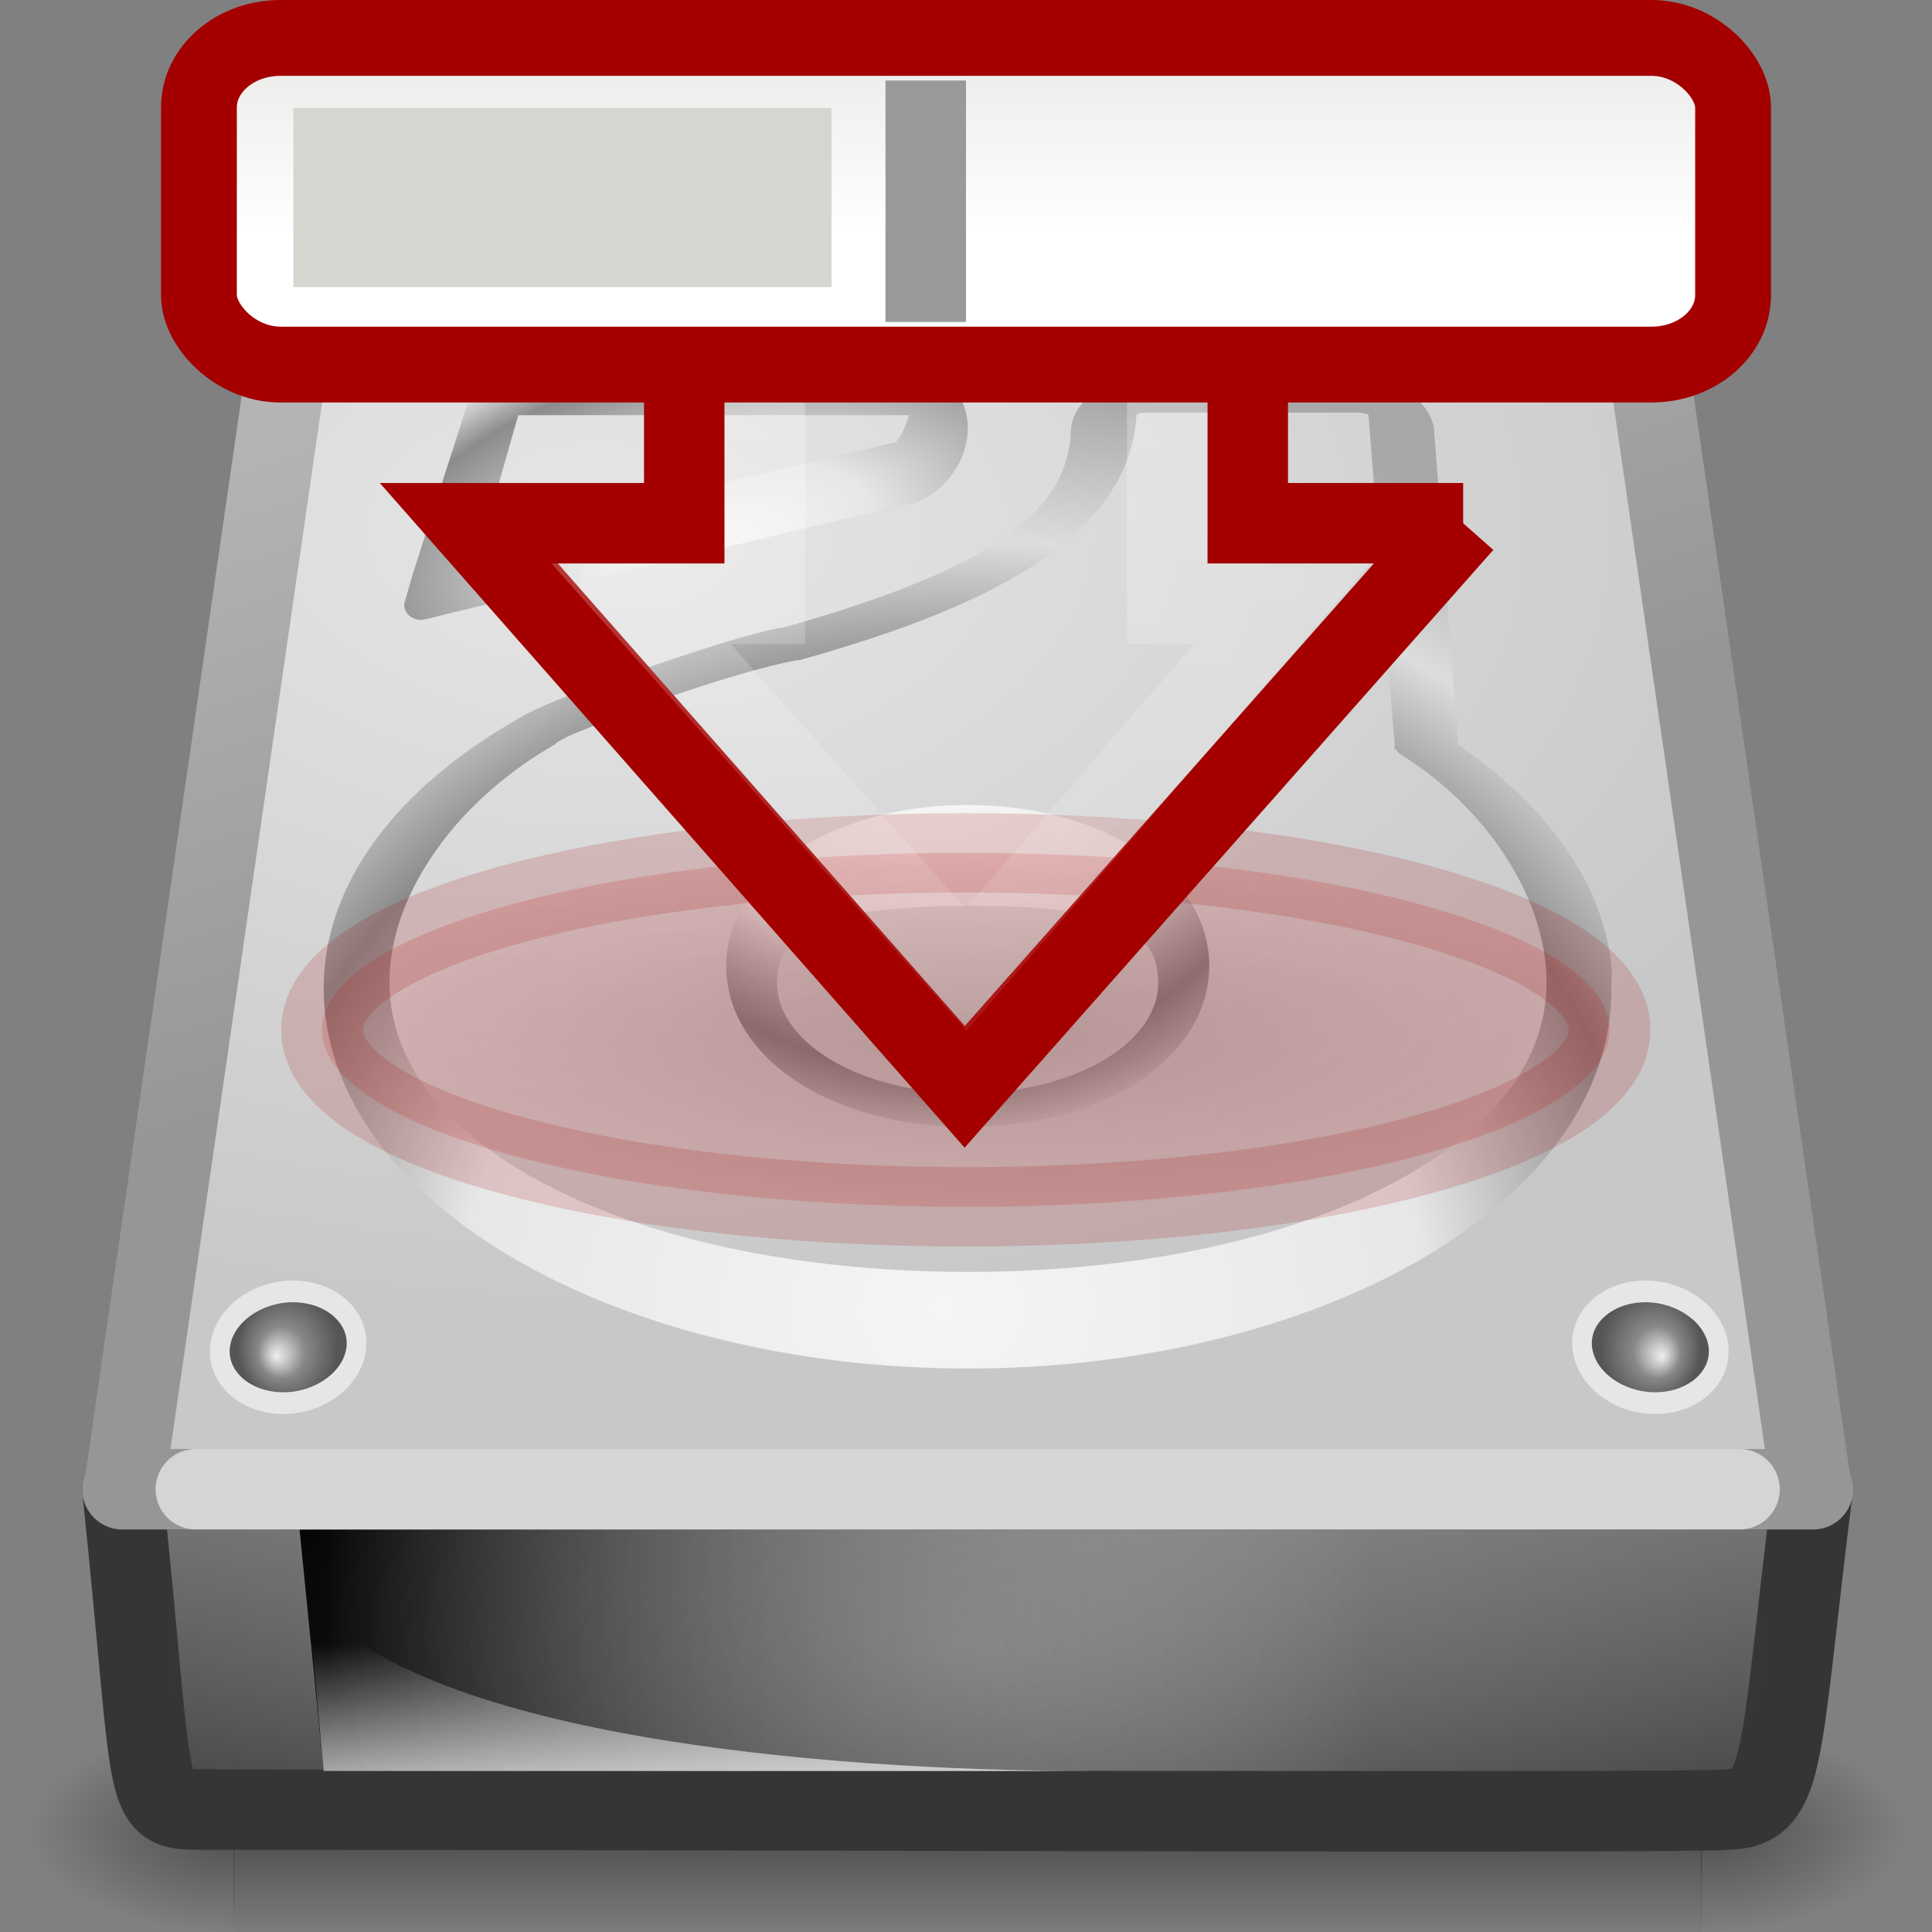 <?xml version="1.0" encoding="UTF-8" standalone="no"?>
<!-- Created with Inkscape (http://www.inkscape.org/) -->

<svg
   xmlns:svg="http://www.w3.org/2000/svg"
   xmlns="http://www.w3.org/2000/svg"
   xmlns:xlink="http://www.w3.org/1999/xlink"
   version="1.0"
   width="24"
   height="24"
   id="svg2">
  <rect width="100%" height="100%" fill="#808080" stroke="none"/>
  <defs
     id="defs4">
    <linearGradient
       id="linearGradient6451">
      <stop
         id="stop6453"
         style="stop-color:#eeeeec;stop-opacity:1"
         offset="0" />
      <stop
         id="stop6455"
         style="stop-color:#ffffff;stop-opacity:1"
         offset="1" />
    </linearGradient>
    <linearGradient
       id="linearGradient4222">
      <stop
         id="stop4224"
         style="stop-color:#ffffff;stop-opacity:1"
         offset="0" />
      <stop
         id="stop4226"
         style="stop-color:#ffffff;stop-opacity:0"
         offset="1" />
    </linearGradient>
    <linearGradient
       x1="13.472"
       y1="25.411"
       x2="57.726"
       y2="25.411"
       id="linearGradient2509"
       xlink:href="#linearGradient4222"
       gradientUnits="userSpaceOnUse"
       gradientTransform="matrix(0,0.37,-0.362,0,17.508,-1.332)" />
    <linearGradient
       id="linearGradient4168">
      <stop
         id="stop4170"
         style="stop-color:#f8cd70;stop-opacity:1"
         offset="0" />
      <stop
         id="stop4172"
         style="stop-color:#cc9110;stop-opacity:1"
         offset="1" />
    </linearGradient>
    <linearGradient
       x1="28.315"
       y1="20.71"
       x2="0.816"
       y2="20.71"
       id="linearGradient2512"
       xlink:href="#linearGradient4168"
       gradientUnits="userSpaceOnUse"
       gradientTransform="matrix(0,-0.319,-0.313,0,15.486,15.086)" />
    <linearGradient
       id="linearGradient5105-262-943-861">
      <stop
         id="stop2487"
         style="stop-color:#0d0d0d;stop-opacity:1"
         offset="0" />
      <stop
         id="stop2489"
         style="stop-color:#0d0d0d;stop-opacity:0"
         offset="1" />
    </linearGradient>
    <radialGradient
       cx="11.25"
       cy="19.031"
       r="8.062"
       fx="11.25"
       fy="19.031"
       id="radialGradient2502"
       xlink:href="#linearGradient5105-262-943-861"
       gradientUnits="userSpaceOnUse"
       gradientTransform="matrix(1,0,0,0.283,0,13.646)" />
    <linearGradient
       x1="21.478"
       y1="1.685"
       x2="21.478"
       y2="6.575"
       id="linearGradient2885"
       xlink:href="#linearGradient6451"
       gradientUnits="userSpaceOnUse"
       gradientTransform="matrix(0.476,0,0,0.406,0.327,0.268)" />
    <linearGradient
       id="linearGradient4071">
      <stop
         id="stop4073"
         style="stop-color:#f5f5f5;stop-opacity:1"
         offset="0" />
      <stop
         id="stop4075"
         style="stop-color:#e7e7e7;stop-opacity:1"
         offset="0.271" />
      <stop
         id="stop4077"
         style="stop-color:#8c8c8c;stop-opacity:1"
         offset="0.693" />
      <stop
         id="stop4079"
         style="stop-color:#dddddd;stop-opacity:1"
         offset="0.835" />
      <stop
         id="stop4081"
         style="stop-color:#a8a8a8;stop-opacity:1"
         offset="1" />
    </linearGradient>
    <linearGradient
       id="linearGradient7609-6">
      <stop
         id="stop7611-3"
         style="stop-color:#ffffff;stop-opacity:1"
         offset="0" />
      <stop
         id="stop7677-2"
         style="stop-color:#e7e7e7;stop-opacity:1"
         offset="0.47" />
      <stop
         id="stop7613-4"
         style="stop-color:#8c8c8c;stop-opacity:1"
         offset="0.672" />
      <stop
         id="stop7617-3"
         style="stop-color:#dddddd;stop-opacity:1"
         offset="0.835" />
      <stop
         id="stop7615-6"
         style="stop-color:#a8a8a8;stop-opacity:1"
         offset="1" />
    </linearGradient>
    <linearGradient
       id="linearGradient4236-0">
      <stop
         id="stop4238-4"
         style="stop-color:#eeeeee;stop-opacity:1"
         offset="0" />
      <stop
         id="stop4240-3"
         style="stop-color:#eeeeee;stop-opacity:0"
         offset="1" />
    </linearGradient>
    <linearGradient
       id="linearGradient6309">
      <stop
         id="stop6311"
         style="stop-color:#000000;stop-opacity:1"
         offset="0" />
      <stop
         id="stop6313"
         style="stop-color:#bbbbbb;stop-opacity:0"
         offset="1" />
    </linearGradient>
    <radialGradient
       cx="113.065"
       cy="97.588"
       r="2.563"
       fx="113.667"
       fy="98"
       id="radialGradient4241"
       gradientUnits="userSpaceOnUse">
      <stop
         id="stop4243"
         style="stop-color:#eeeeee;stop-opacity:1"
         offset="0" />
      <stop
         id="stop4245"
         style="stop-color:#cecece;stop-opacity:1"
         offset="0.16" />
      <stop
         id="stop4247"
         style="stop-color:#888888;stop-opacity:1"
         offset="0.468" />
      <stop
         id="stop4249"
         style="stop-color:#555555;stop-opacity:1"
         offset="1" />
    </radialGradient>
    <linearGradient
       id="linearGradient4035">
      <stop
         id="stop4037"
         style="stop-color:#f5f5f5;stop-opacity:1"
         offset="0" />
      <stop
         id="stop4039"
         style="stop-color:#e7e7e7;stop-opacity:1"
         offset="0.47" />
      <stop
         id="stop4041"
         style="stop-color:#8c8c8c;stop-opacity:1"
         offset="0.693" />
      <stop
         id="stop4043"
         style="stop-color:#dddddd;stop-opacity:1"
         offset="0.835" />
      <stop
         id="stop4045"
         style="stop-color:#a8a8a8;stop-opacity:1"
         offset="1" />
    </linearGradient>
    <linearGradient
       id="linearGradient2215-9">
      <stop
         id="stop2223-6"
         style="stop-color:#7a7a7a;stop-opacity:1"
         offset="0" />
      <stop
         id="stop2219-1"
         style="stop-color:#474747;stop-opacity:1"
         offset="1" />
    </linearGradient>
    <linearGradient
       id="linearGradient7056-0">
      <stop
         id="stop7064-4"
         style="stop-color:#e6e6e6;stop-opacity:1"
         offset="0" />
      <stop
         id="stop7060-2"
         style="stop-color:#c8c8c8;stop-opacity:1"
         offset="1" />
    </linearGradient>
    <linearGradient
       id="linearGradient3484-2">
      <stop
         id="stop3486-2"
         style="stop-color:#969696;stop-opacity:1"
         offset="0" />
      <stop
         id="stop3488-0"
         style="stop-color:#b4b4b4;stop-opacity:1"
         offset="1" />
    </linearGradient>
    <linearGradient
       id="linearGradient6310-8">
      <stop
         id="stop6312-6"
         style="stop-color:#ffffff;stop-opacity:1"
         offset="0" />
      <stop
         id="stop6314-6"
         style="stop-color:#ffffff;stop-opacity:0"
         offset="1" />
    </linearGradient>
    <linearGradient
       id="linearGradient5105-262-943-861-0">
      <stop
         id="stop2487-3"
         style="stop-color:#0d0d0d;stop-opacity:1"
         offset="0" />
      <stop
         id="stop2489-4"
         style="stop-color:#0d0d0d;stop-opacity:0"
         offset="1" />
    </linearGradient>
    <linearGradient
       id="linearGradient5048">
      <stop
         id="stop5050"
         style="stop-color:#000000;stop-opacity:0"
         offset="0" />
      <stop
         id="stop5056"
         style="stop-color:#000000;stop-opacity:1"
         offset="0.5" />
      <stop
         id="stop5052"
         style="stop-color:#000000;stop-opacity:0"
         offset="1" />
    </linearGradient>
    <linearGradient
       id="linearGradient5060">
      <stop
         id="stop5062"
         style="stop-color:#000000;stop-opacity:1"
         offset="0" />
      <stop
         id="stop5064"
         style="stop-color:#000000;stop-opacity:0"
         offset="1" />
    </linearGradient>
    <radialGradient
       cx="11.25"
       cy="19.031"
       r="8.062"
       fx="11.25"
       fy="19.031"
       id="radialGradient3749"
       xlink:href="#linearGradient5105-262-943-861-0"
       gradientUnits="userSpaceOnUse"
       gradientTransform="matrix(0.992,0,0,0.273,0.858,7.607)" />
    <radialGradient
       cx="127.317"
       cy="143.828"
       r="78.728"
       fx="127.317"
       fy="143.828"
       id="radialGradient3758"
       xlink:href="#linearGradient4071"
       gradientUnits="userSpaceOnUse"
       gradientTransform="matrix(0.082,-0.016,0.007,0.04,-2.392,2.931)" />
    <radialGradient
       cx="142.622"
       cy="191.854"
       r="78.728"
       fx="142.622"
       fy="191.854"
       id="radialGradient3761"
       xlink:href="#linearGradient7609-6"
       gradientUnits="userSpaceOnUse"
       gradientTransform="matrix(0.092,0,0,-0.087,-1.534,25.366)" />
    <radialGradient
       cx="141.747"
       cy="206.426"
       r="78.728"
       fx="141.747"
       fy="206.426"
       id="radialGradient3764"
       xlink:href="#linearGradient4035"
       gradientUnits="userSpaceOnUse"
       gradientTransform="matrix(0.162,-0.003,0.001,0.145,-11.469,-13.259)" />
    <radialGradient
       cx="24"
       cy="42"
       r="21"
       fx="24"
       fy="42"
       id="radialGradient3773"
       xlink:href="#linearGradient6310-8"
       gradientUnits="userSpaceOnUse"
       gradientTransform="matrix(0.476,0,1.3244105e-8,0.214,0.593,11.5)" />
    <radialGradient
       cx="6.448"
       cy="2.889"
       r="11"
       fx="6.448"
       fy="2.889"
       id="radialGradient3777"
       xlink:href="#linearGradient7056-0"
       gradientUnits="userSpaceOnUse"
       gradientTransform="matrix(1.459,0.005,-0.004,0.882,-1.928,4.009)" />
    <linearGradient
       x1="12"
       y1="13.499"
       x2="10.478"
       y2="7.015"
       id="linearGradient3779"
       xlink:href="#linearGradient3484-2"
       gradientUnits="userSpaceOnUse"
       gradientTransform="matrix(0.903,0,0,1.225,1.182,-5.532)" />
    <linearGradient
       x1="12.277"
       y1="37.206"
       x2="12.222"
       y2="33.759"
       id="linearGradient3782"
       xlink:href="#linearGradient4236-0"
       gradientUnits="userSpaceOnUse"
       gradientTransform="matrix(0.738,0,0,0.539,-1.775,2.187)" />
    <linearGradient
       x1="7.062"
       y1="35.281"
       x2="24.688"
       y2="35.281"
       id="linearGradient3785"
       xlink:href="#linearGradient6309"
       gradientUnits="userSpaceOnUse"
       gradientTransform="matrix(0.738,0,0,0.539,-1.188,1.472)" />
    <linearGradient
       x1="53.991"
       y1="87.896"
       x2="53.991"
       y2="104.281"
       id="linearGradient3788"
       xlink:href="#linearGradient2215-9"
       gradientUnits="userSpaceOnUse"
       gradientTransform="matrix(0.174,0,0,0.249,1.147,-3.488)" />
    <radialGradient
       cx="605.714"
       cy="486.648"
       r="117.143"
       fx="605.714"
       fy="486.648"
       id="radialGradient3791"
       xlink:href="#linearGradient5060"
       gradientUnits="userSpaceOnUse"
       gradientTransform="matrix(-0.022,0,0,0.011,16.28,17.381)" />
    <radialGradient
       cx="605.714"
       cy="486.648"
       r="117.143"
       fx="605.714"
       fy="486.648"
       id="radialGradient3794"
       xlink:href="#linearGradient5060"
       gradientUnits="userSpaceOnUse"
       gradientTransform="matrix(0.022,0,0,0.011,7.762,17.381)" />
    <linearGradient
       x1="302.857"
       y1="366.648"
       x2="302.857"
       y2="609.505"
       id="linearGradient3797"
       xlink:href="#linearGradient5048"
       gradientUnits="userSpaceOnUse"
       gradientTransform="matrix(0.038,0,0,0.011,-1.629,17.381)" />
    <radialGradient
       cx="113.065"
       cy="97.588"
       r="2.563"
       fx="113.667"
       fy="98"
       id="radialGradient3799"
       xlink:href="#radialGradient4241"
       gradientUnits="userSpaceOnUse"
       gradientTransform="matrix(2.496,0,0,2.496,-223.976,-53.226)" />
    <radialGradient
       cx="113.065"
       cy="97.588"
       r="2.563"
       fx="113.667"
       fy="98"
       id="radialGradient3801"
       xlink:href="#radialGradient4241"
       gradientUnits="userSpaceOnUse"
       gradientTransform="matrix(2.496,0,0,2.496,-223.976,-53.226)" />
    <linearGradient
       x1="7.44"
       y1="1.004"
       x2="7.467"
       y2="15.004"
       id="linearGradient3171"
       xlink:href="#linearGradient3165"
       gradientUnits="userSpaceOnUse"
       gradientTransform="translate(-3.9517881e-4,9.1788139e-6)" />
    <linearGradient
       id="linearGradient3165">
      <stop
         id="stop3167"
         style="stop-color:#df5757;stop-opacity:1"
         offset="0" />
      <stop
         id="stop3169"
         style="stop-color:#c90505;stop-opacity:1"
         offset="1" />
    </linearGradient>
    <linearGradient
       x1="7.44"
       y1="1.004"
       x2="7.467"
       y2="15.004"
       id="linearGradient2878"
       xlink:href="#linearGradient3165"
       gradientUnits="userSpaceOnUse"
       gradientTransform="translate(-0.766,-1.004)" />
    <linearGradient
       x1="6.594"
       y1="2.094"
       x2="6.219"
       y2="17.094"
       id="linearGradient5119"
       xlink:href="#linearGradient5113"
       gradientUnits="userSpaceOnUse" />
    <linearGradient
       id="linearGradient5113">
      <stop
         id="stop5115"
         style="stop-color:#ffffff;stop-opacity:1"
         offset="0" />
      <stop
         id="stop5117"
         style="stop-color:#ffffff;stop-opacity:0"
         offset="1" />
    </linearGradient>
    <linearGradient
       x1="6.594"
       y1="2.094"
       x2="6.219"
       y2="17.094"
       id="linearGradient2897"
       xlink:href="#linearGradient5113"
       gradientUnits="userSpaceOnUse" />
  </defs>
  <rect
     width="18.236"
     height="2.637"
     x="2.903"
     y="21.363"
     id="rect2723"
     style="opacity:0.402;fill:url(#linearGradient3797);fill-opacity:1;fill-rule:nonzero;stroke:none;stroke-width:1;marker:none;visibility:visible;display:inline;overflow:visible" />
  <path
     d="m 21.13,21.363 c 0,0 0,2.637 0,2.637 1.142,0.005 2.762,-0.591 2.762,-1.319 0,-0.728 -1.275,-1.318 -2.762,-1.318 z"
     id="path2725"
     style="opacity:0.402;fill:url(#radialGradient3794);fill-opacity:1;fill-rule:nonzero;stroke:none;stroke-width:1;marker:none;visibility:visible;display:inline;overflow:visible" />
  <path
     d="m 2.912,21.363 c 0,0 0,2.637 0,2.637 C 1.769,24.005 0.15,23.409 0.15,22.681 c 0,-0.728 1.275,-1.318 2.762,-1.318 z"
     id="path2727"
     style="opacity:0.402;fill:url(#radialGradient3791);fill-opacity:1;fill-rule:nonzero;stroke:none;stroke-width:1;marker:none;visibility:visible;display:inline;overflow:visible" />
  <path
     d="m 22.517,18.5 c -0.426,3.38 -0.317,3.979 -1.088,3.979 -0.302,0.048 -12.178,0 -18.858,0 -0.837,0 -0.626,0.066 -1.05,-3.979 l 20.996,0 z"
     id="rect2992"
     style="fill:url(#linearGradient3788);fill-opacity:1;fill-rule:nonzero;stroke:#353537;stroke-width:1;stroke-linecap:butt;stroke-linejoin:round;stroke-miterlimit:4;stroke-opacity:1;stroke-dasharray:none;stroke-dashoffset:0;marker:none;visibility:visible;display:inline;overflow:visible;enable-background:accumulate" />
  <path
     d="m 3.721,19 13.3,0 0,3 -13,0 -0.3,-3 z"
     id="rect9146"
     style="fill:url(#linearGradient3785);fill-opacity:1;fill-rule:evenodd;stroke:none;stroke-width:2.409;marker:none;visibility:visible;display:inline;overflow:visible" />
  <path
     d="m 4.021,22 c 0,0 -0.2,-2.163 -0.2,-2.163 1.354,1.715 6.319,2.163 9.743,2.163 0,0 -9.543,0 -9.543,0 z"
     id="path9148"
     style="opacity:0.811;fill:url(#linearGradient3782);fill-opacity:1;fill-rule:evenodd;stroke:none" />
  <path
     d="M 3.521,4.824 1.542,18.486 c -0.014,0 -0.021,0.004 -0.021,0.014 l 21,0 c 0,-0.01 -0.007,-0.014 -0.021,-0.014 L 20.521,4.824 c -0.09,-0.619 -0.793,-1.324 -1.5,-1.324 l -14,0 c -0.707,0 -1.41,0.705 -1.5,1.324 z"
     id="rect2990"
     style="fill:url(#radialGradient3777);fill-opacity:1;fill-rule:nonzero;stroke:url(#linearGradient3779);stroke-width:1;stroke-linecap:round;stroke-linejoin:round;stroke-miterlimit:4;stroke-opacity:1;stroke-dasharray:none;stroke-dashoffset:0;marker:none;visibility:visible;display:inline;overflow:visible;enable-background:accumulate" />
  <path
     d="m 2.433,18.5 19.176,0"
     id="path2215"
     style="opacity:0.6;fill:none;stroke:#ffffff;stroke-width:1;stroke-linecap:round;stroke-linejoin:round;stroke-miterlimit:4;stroke-opacity:1;stroke-dasharray:none;display:inline" />
  <rect
     width="20"
     height="3"
     x="2.021"
     y="19"
     id="rect6300-3"
     style="opacity:0.2;fill:url(#radialGradient3773);fill-opacity:1;stroke:none" />
  <path
     d="m 14.227,4.7 c -0.241,0 -0.456,0.065 -0.625,0.175 -0.169,0.11 -0.292,0.28 -0.299,0.475 -0.022,0.6 -0.355,1.031 -0.978,1.425 -0.618,0.39 -1.526,0.72 -2.609,1.025 -0.009,0.003 -0.018,-0.003 -0.027,0 C 9.279,7.879 8.606,8.101 7.949,8.325 7.283,8.552 6.675,8.771 6.4,8.95 5.01,9.754 4.153,10.823 4.035,12 c -0.108,1.071 0.417,2.144 1.441,3 1.497,1.253 3.945,2 6.55,2 2.606,0 5.053,-0.747 6.55,-2 0.935,-0.782 1.441,-1.724 1.441,-2.7 0,-0.08 0.01,-0.194 0,-0.3 C 19.913,10.967 19.22,10.013 18.114,9.25 18.083,8.847 17.815,5.35 17.815,5.35 17.8,5.155 17.662,4.984 17.489,4.875 17.316,4.766 17.104,4.7 16.864,4.7 l -2.636,0 z m 0,0.425 2.636,0 c 0.058,0 0.11,0.015 0.136,0.025 l 0.326,4.1 a 0.163,0.15 0 0 0 0,0.05 0.163,0.15 0 0 0 0.027,0.025 0.163,0.15 0 0 0 0.054,0.05 c 1.072,0.674 1.704,1.702 1.794,2.6 0.112,1.116 -0.608,2.039 -1.903,2.725 -1.294,0.686 -3.154,1.1 -5.273,1.1 C 9.906,15.8 8.047,15.386 6.753,14.7 5.458,14.014 4.738,13.091 4.85,11.975 4.947,11.015 5.681,9.946 6.889,9.25 a 0.163,0.15 0 0 0 0.027,-0.025 c 0.004,-0.003 0.06,-0.038 0.136,-0.075 0.076,-0.037 0.181,-0.076 0.299,-0.125 0.236,-0.098 0.523,-0.212 0.843,-0.325 C 8.833,8.473 9.558,8.26 9.906,8.2 a 0.163,0.15 0 0 0 0.027,0 c 1.052,-0.295 2.051,-0.645 2.827,-1.125 0.76,-0.47 1.308,-1.095 1.359,-1.925 0.018,-0.008 0.053,-0.025 0.109,-0.025 z"
     id="path8469"
     style="fill:url(#radialGradient3764);fill-opacity:1" />
  <path
     d="m 12.021,14 c -1.682,0 -2.972,-0.845 -2.999,-1.965 -2.11e-4,-0.013 -4.21e-4,-0.024 -4.21e-4,-0.036 0,-0.405 0.169,-0.791 0.49,-1.118 0.543,-0.552 1.482,-0.881 2.51,-0.881 1.028,0 1.966,0.329 2.51,0.881 0.331,0.336 0.5,0.735 0.49,1.153 C 14.993,13.155 13.703,14 12.021,14 l 0,-6.3e-5 z m 0.05,-2.746 c -1.581,0 -2.437,0.21 -2.418,0.974 0.018,0.752 1.078,1.354 2.367,1.354 1.289,0 2.349,-0.601 2.367,-1.354 0.019,-0.765 -0.736,-0.974 -2.317,-0.974 l 0,0 z"
     id="path9156"
     style="fill:url(#radialGradient3761);fill-opacity:1;fill-rule:nonzero;stroke-width:1;stroke-linecap:butt;stroke-linejoin:miter;stroke-miterlimit:4;stroke-opacity:1;stroke-dasharray:none;stroke-dashoffset:0;marker:none;visibility:visible;display:inline;overflow:visible;enable-background:accumulate" />
  <path
     d="m 6.026,4.701 a 0.205,0.166 0 0 0 -0.128,0.083 0.205,0.166 0 0 0 -0.026,0.042 L 5.821,4.972 5.127,7.133 5.025,7.487 a 0.205,0.166 0 0 0 0,0.062 0.205,0.166 0 0 0 0.026,0.062 0.205,0.166 0 0 0 0.128,0.083 0.205,0.166 0 0 0 0.103,0 l 0.334,-0.083 5.651,-1.351 0.026,0 a 0.205,0.166 0 0 0 0.026,0 0.205,0.166 0 0 0 0.026,0 0.205,0.166 0 0 0 0.051,-0.021 c 0.378,-0.169 0.571,-0.494 0.616,-0.79 0.023,-0.152 0.007,-0.304 -0.051,-0.437 -0.033,-0.075 -0.104,-0.147 -0.18,-0.208 -0.076,-0.061 -0.174,-0.107 -0.308,-0.104 l -0.026,0 -5.24,0 -0.128,0 a 0.205,0.166 0 0 0 -0.051,0 z m 0.411,0.457 4.854,0 c -0.013,0.052 -0.029,0.087 -0.051,0.146 -0.041,0.108 -0.12,0.195 -0.103,0.187 L 6.001,6.697 6.437,5.159 z"
     id="path8473"
     style="fill:url(#radialGradient3758);fill-opacity:1;fill-rule:nonzero;stroke:none;stroke-width:1;marker:none;visibility:visible;display:inline;overflow:visible;enable-background:accumulate" />
  <g
     transform="matrix(-0.098,0,0,0.108,9.283,-3.818)"
     id="g9158">
    <path
       d="m 48.3,190.28 c 0.314,4.248 5.024,7.712 10.514,7.712 5.488,0 9.643,-3.464 9.276,-7.712 -0.364,-4.225 -5.071,-7.637 -10.507,-7.637 -5.438,0.002 -9.593,3.412 -9.284,7.637 z"
       id="path9160"
       style="fill:#e6e6e6;fill-opacity:1" />
    <path
       d="m 51.851,187.292 c -0.502,0.539 -1.076,1.403 -1.076,2.551 0,0.082 0.005,0.165 0.01,0.252 0.217,2.927 3.893,5.401 8.026,5.401 2.353,0 4.505,-0.811 5.752,-2.174 0.537,-0.581 1.148,-1.545 1.038,-2.828 -0.252,-2.902 -3.923,-5.356 -8.021,-5.356 -2.336,0.002 -4.48,0.806 -5.73,2.154 l -2e-5,0 z"
       id="path9162"
       style="fill:url(#radialGradient3801);fill-opacity:1" />
  </g>
  <g
     transform="matrix(0.098,0,0,0.108,14.798,-3.818)"
     id="g9190">
    <path
       d="m 48.3,190.28 c 0.314,4.248 5.024,7.712 10.514,7.712 5.488,0 9.643,-3.464 9.276,-7.712 -0.364,-4.225 -5.071,-7.637 -10.507,-7.637 -5.438,0.002 -9.593,3.412 -9.284,7.637 z"
       id="path9192"
       style="fill:#e6e6e6;fill-opacity:1" />
    <path
       d="m 51.851,187.292 c -0.502,0.539 -1.076,1.403 -1.076,2.551 0,0.082 0.005,0.165 0.01,0.252 0.217,2.927 3.893,5.401 8.026,5.401 2.353,0 4.505,-0.811 5.752,-2.174 0.537,-0.581 1.148,-1.545 1.038,-2.828 -0.252,-2.902 -3.923,-5.356 -8.021,-5.356 -2.336,0.002 -4.48,0.806 -5.73,2.154 l -2e-5,0 z"
       id="path9194"
       style="fill:url(#radialGradient3799);fill-opacity:1" />
  </g>
  <path
     d="m 20.021,12.8 c 0,1.215 -3.582,2.2 -8,2.2 -4.418,0 -8,-0.985 -8,-2.2 0,-1.215 3.582,-2.2 8,-2.2 4.418,0 8,0.985 8,2.2 l 0,0 z"
     id="path4346-9"
     style="opacity:0.163;fill:url(#radialGradient3749);fill-opacity:1;fill-rule:nonzero;stroke:none;stroke-width:1;marker:none;visibility:visible;display:inline;overflow:visible" />
  <g
     transform="translate(4,-1)"
     id="g2509"
     style="color:#000000;fill:url(#linearGradient3171);fill-opacity:1;fill-rule:nonzero;stroke:#a40000;stroke-width:1;stroke-linecap:butt;stroke-linejoin:miter;stroke-miterlimit:4;stroke-opacity:1;stroke-dasharray:none;stroke-dashoffset:0;marker:none;visibility:visible;display:inline;overflow:visible;enable-background:accumulate">
    <path
       d="m 19.312,19.031 c 0,1.26 -3.61,2.281 -8.062,2.281 -4.453,0 -8.063,-1.021 -8.062,-2.281 -10e-8,-1.26 3.61,-2.281 8.062,-2.281 4.453,0 8.062,1.021 8.062,2.281 l 0,0 z"
       transform="matrix(0.992,0,0,0.964,-3.163,-4.553)"
       id="path4346"
       style="opacity:0.163;color:#000000;fill:url(#linearGradient3171);fill-opacity:1;fill-rule:nonzero;stroke:#a40000;stroke-width:1.022;stroke-linecap:butt;stroke-linejoin:miter;stroke-miterlimit:4;stroke-opacity:1;stroke-dasharray:none;stroke-dashoffset:0;marker:none;visibility:visible;display:inline;overflow:visible;enable-background:accumulate" />
    <path
       d="M 14.176,7.5 7.984,14.501 1.824,7.5 4.5,7.5 l 0,-6.001 7,0 0,6.001 2.676,0 z"
       id="path3288"
       style="color:#000000;fill:url(#linearGradient3171);fill-opacity:1;fill-rule:nonzero;stroke:#a40000;stroke-width:1;stroke-linecap:butt;stroke-linejoin:miter;stroke-miterlimit:4;stroke-opacity:1;stroke-dasharray:none;stroke-dashoffset:0;marker:none;visibility:visible;display:inline;overflow:visible;enable-background:accumulate" />
    <path
       d="M 11.926,8.5 8,13.045 3.963,8.5 5.5,8.5 l 0,-6 5,0 0,6 1.426,0 z"
       id="path3290"
       style="opacity:0.354;color:#000000;fill:none;stroke:url(#linearGradient5119);stroke-width:1;stroke-linecap:butt;stroke-linejoin:miter;stroke-miterlimit:4;stroke-opacity:1;stroke-dasharray:none;stroke-dashoffset:0;marker:none;visibility:visible;display:inline;overflow:visible;enable-background:accumulate" />
  </g>
  <rect
     width="19.058"
     height="4.058"
     rx="1.014"
     ry="0.864"
     x="2.471"
     y="0.471"
     id="rect5480"
     style="fill:url(#linearGradient2885);fill-opacity:1;stroke:#a40000;stroke-width:0.942;stroke-linecap:butt;stroke-linejoin:miter;stroke-miterlimit:4;stroke-opacity:1;stroke-dasharray:none;stroke-dashoffset:0;display:inline" />
  <rect
     width="6.684"
     height="2.226"
     x="3.645"
     y="1.34"
     id="rect6467"
     style="fill:#d3d7cf;fill-opacity:1;stroke:none;display:inline" />
  <rect
     width="1"
     height="3"
     x="11"
     y="1"
     id="rect6469"
     style="fill:#999999;fill-opacity:1;stroke:none;display:inline" />
</svg>
